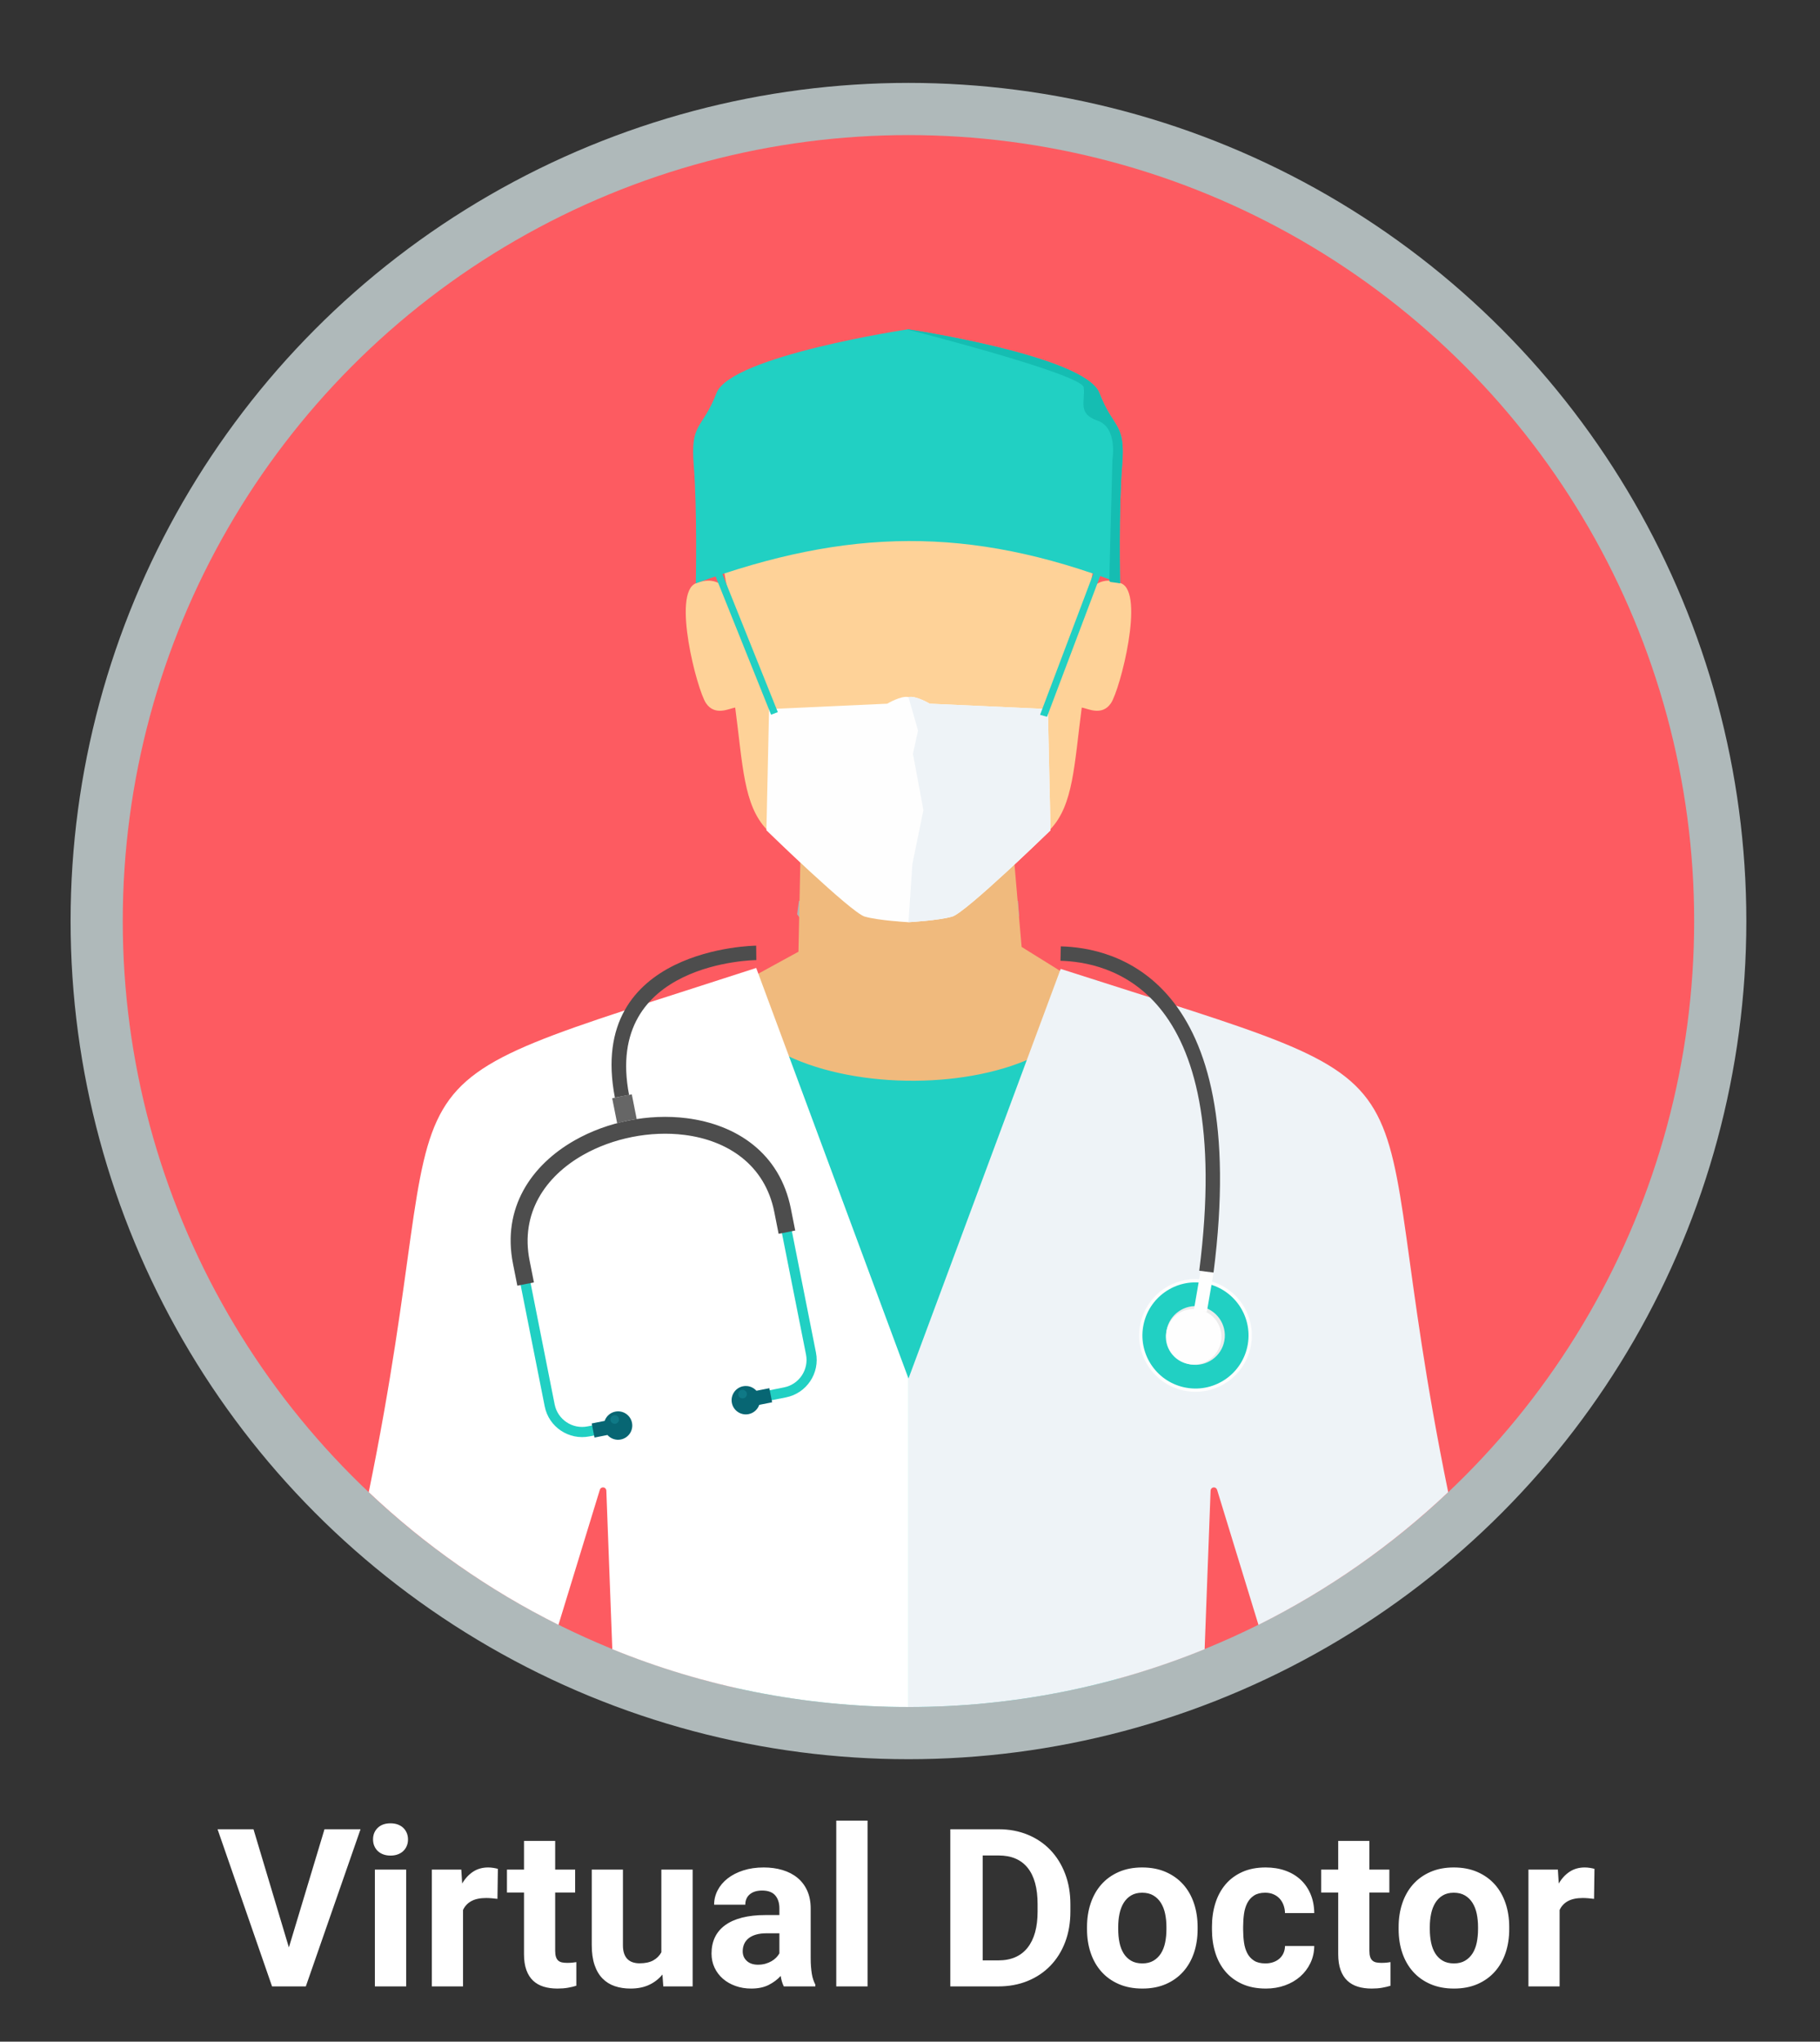 <?xml version="1.0" encoding="UTF-8"?>
<svg width="593px" height="665px" viewBox="0 0 593 665" version="1.1" xmlns="http://www.w3.org/2000/svg" xmlns:xlink="http://www.w3.org/1999/xlink">
    <rect x="0" y="0" width="593" height="665" fill="#333333" stroke="none"/>
    <!-- Generator: Sketch 47 (45396) - http://www.bohemiancoding.com/sketch -->
    <title>Slice</title>
    <desc>Created with Sketch.</desc>
    <defs></defs>
    <g id="Page-1" stroke="none" stroke-width="1" fill="none" fill-rule="evenodd">
        <g id="Group-2" transform="translate(33, 37)">
            <circle id="Oval-2" stroke="#AFB9BA" stroke-width="20" cx="263" cy="263" r="263"></circle>
            <g id="surgeon-doctor-svgrepo-com" transform="translate(7, 7)" fill-rule="nonzero">
                <circle id="Oval" fill="#FD5B61" cx="256" cy="256" r="256"></circle>
                <path d="M220.316,249.432 C244.103,249.432 267.885,249.432 291.672,249.432 L292.06,254.309 L257.188,307.171 L219.73,253.782 L220.312,249.432 L220.316,249.432 Z" id="Shape" fill="#B3B3B3"></path>
                <polygon id="Shape" fill="#F0BA7D" points="220.777 236.167 220.158 265.986 169.569 293.652 169.569 395.057 254.735 395.057 339.887 395.057 339.887 293.652 292.868 264.429 290.286 234.615 220.778 236.172 220.778 236.167"></polygon>
                <path d="M197.401,149.214 C197.401,149.214 194.501,142.84 186.713,145.999 C178.926,149.154 187.064,180.649 190.039,185.046 C193.013,189.438 197.803,186.649 199.549,186.473 C202.029,205.248 202.251,218.19 209.766,226.107 C216.883,233.603 233.183,248.883 241.769,254.207 C247.584,255.436 251.921,256.156 256.004,256.373 C260.082,256.156 264.424,255.436 270.239,254.207 C278.825,248.881 295.125,233.602 302.242,226.107 C309.756,218.19 309.979,205.254 312.459,186.473 C314.205,186.649 318.99,189.438 321.969,185.046 C324.943,180.654 333.086,149.158 325.295,145.999 C317.508,142.84 314.607,149.214 314.607,149.214 C314.607,149.214 322.307,124.48 308.621,100.135 C299.245,83.448 277.855,74.796 256.009,74.159 C234.163,74.792 212.772,83.447 203.397,100.135 C189.712,124.48 197.411,149.214 197.411,149.214 L197.401,149.214 L197.401,149.214 Z" id="Shape" fill="#FED298"></path>
                <path d="M195.35,274.761 C200.795,319.743 316.381,318.469 316.648,274.766 L354.661,339.378 L324.556,502.702 C302.733,508.753 279.75,512 256,512 C236.629,512 217.771,509.834 199.632,505.76 L145.676,344.537 L195.356,274.761 L195.35,274.761 L195.35,274.761 Z" id="Shape" fill="#21D0C3"></path>
                <path d="M206.385,271.279 C72.011,314.978 110.522,293.666 80.145,442.025 C98.412,459.299 119.225,473.904 141.958,485.234 L155.445,441.226 C155.602,440.723 156.083,440.409 156.605,440.468 C157.127,440.527 157.524,440.948 157.556,441.475 L159.505,493.164 C189.287,505.297 221.858,511.994 256.005,511.994 L256.005,405.006 L206.39,271.274 L206.385,271.279 Z" id="Shape" fill="#FFFFFF"></path>
                <path d="M305.587,271.584 C440.071,314.861 401.478,293.68 431.855,442.026 C413.588,459.3 392.771,473.905 370.038,485.24 L356.551,441.232 C356.398,440.729 355.913,440.41 355.387,440.474 C354.865,440.539 354.468,440.959 354.44,441.481 L352.5,493.17 C322.718,505.303 290.142,512 256.005,512 L256.005,405.011 L305.592,271.584 L305.587,271.584 L305.587,271.584 Z" id="Shape" fill="#EEF3F7"></path>
                <path d="M346.394,409.066 C336.403,407.343 329.702,397.842 331.429,387.856 C333.152,377.866 342.653,371.164 352.639,372.886 C362.63,374.609 369.331,384.11 367.604,394.1 C365.881,404.09 356.38,410.792 346.39,409.065 L346.394,409.065 L346.394,409.066 Z" id="Shape" fill="#FEFEFE"></path>
                <path d="M346.574,408.013 C337.165,406.387 330.857,397.446 332.478,388.037 C334.104,378.628 343.045,372.315 352.454,373.941 C361.863,375.567 368.171,384.513 366.55,393.922 C364.924,403.329 355.983,409.639 346.574,408.013 Z" id="Shape" fill="#21D0C3"></path>
                <path d="M347.891,400.406 C342.69,399.51 339.194,394.554 340.094,389.354 C340.99,384.148 345.942,380.657 351.146,381.557 C356.351,382.457 359.843,387.405 358.943,392.609 C358.047,397.815 353.095,401.306 347.891,400.406 Z" id="Shape" fill="#EBECEC"></path>
                <polygon id="Shape" fill="#FEFEFE" points="349.012 382.578 353.215 383.304 355.474 370.215 351.271 369.489"></polygon>
                <path d="M208.237,412.701 L216.112,411.14 C219.46,410.475 222.232,408.503 223.997,405.86 C225.762,403.217 226.528,399.902 225.863,396.558 L216.602,349.89 C213.106,332.278 199.328,323.3 183.587,321.309 C177.555,320.546 171.232,320.824 165.103,322.039 C158.974,323.249 153.03,325.41 147.746,328.418 C133.991,336.252 124.721,349.793 128.222,367.433 L137.483,414.101 C138.148,417.449 140.12,420.216 142.763,421.986 L142.768,421.981 C145.41,423.75 148.721,424.512 152.066,423.851 L159.937,422.29 L159.295,419.043 L151.42,420.604 C148.968,421.089 146.534,420.53 144.598,419.237 L144.598,419.237 C142.658,417.94 141.213,415.906 140.723,413.454 L131.462,366.786 C128.284,350.782 136.779,338.445 149.364,331.281 C154.338,328.446 159.945,326.413 165.738,325.263 C171.526,324.117 177.488,323.859 183.174,324.574 C197.58,326.393 210.184,334.556 213.353,350.531 L222.618,397.199 C223.103,399.651 222.539,402.081 221.247,404.021 C219.95,405.956 217.916,407.406 215.464,407.891 L207.589,409.452 L208.231,412.699 L208.237,412.699 L208.237,412.701 Z" id="Shape" fill="#21D0C3"></path>
                <path d="M219.101,356.8 L217.683,349.669 C214.08,331.512 199.906,322.257 183.721,320.211 C177.573,319.435 171.131,319.712 164.89,320.95 C158.645,322.184 152.59,324.386 147.21,327.448 C133.063,335.503 123.539,349.452 127.146,367.636 L128.564,374.767 L133.968,373.691 L132.55,366.564 C129.483,351.105 137.718,339.171 149.912,332.228 C154.784,329.452 160.281,327.461 165.958,326.335 C171.635,325.208 177.478,324.954 183.048,325.66 C197.011,327.425 209.213,335.313 212.28,350.74 L213.693,357.871 L219.101,356.8 Z" id="Shape" fill="#4D4D4D"></path>
                <g id="Group" transform="translate(152, 407)" fill="#076673">
                    <path d="M1.704,17.234 L5.917,16.398 C6.975,17.585 8.61,18.194 10.281,17.862 C12.789,17.363 14.419,14.929 13.921,12.421 C13.427,9.918 10.988,8.287 8.48,8.786 C6.808,9.118 5.529,10.306 5.007,11.807 L0.794,12.643 L1.704,17.234 Z" id="Shape"></path>
                    <path d="M59.586,5.747 L55.378,6.583 C54.856,8.079 53.577,9.271 51.905,9.604 C49.397,10.098 46.963,8.472 46.464,5.964 C45.97,3.461 47.596,1.022 50.099,0.528 C51.767,0.196 53.407,0.809 54.459,1.992 L58.672,1.156 L59.582,5.747 L59.586,5.747 L59.586,5.747 Z" id="Shape"></path>
                </g>
                <path d="M167.458,320.534 L165.851,312.437 L162.655,313.075 L159.463,313.708 L161.089,321.883 C162.304,321.528 163.537,321.227 164.784,320.983 C165.671,320.807 166.563,320.66 167.458,320.54 L167.458,320.534 Z" id="Shape" fill="#666666"></path>
                <g id="Group" transform="translate(158, 408)" fill="#0F7986">
                    <path d="M2.562,11.731 C3.32,11.578 3.814,10.84 3.661,10.087 C3.513,9.329 2.774,8.835 2.017,8.983 C1.259,9.136 0.765,9.87 0.918,10.627 C1.071,11.385 1.805,11.879 2.563,11.726 L2.562,11.731 L2.562,11.731 Z" id="Shape"></path>
                    <path d="M44.219,3.449 C44.977,3.301 45.466,2.562 45.318,1.805 C45.165,1.042 44.431,0.553 43.674,0.701 C42.916,0.854 42.422,1.588 42.575,2.35 C42.723,3.108 43.462,3.597 44.224,3.449 L44.219,3.449 L44.219,3.449 Z" id="Shape"></path>
                </g>
                <path d="M347.378,400.318 C342.455,399.468 339.152,394.79 340.001,389.865 C340.851,384.946 345.529,381.644 350.454,382.493 C355.377,383.343 358.68,388.021 357.831,392.946 C356.981,397.869 352.298,401.172 347.378,400.323 L347.378,400.318 Z" id="Shape" fill="#FEFEFE"></path>
                <g id="Group" transform="translate(159, 264)" fill="#4D4D4D">
                    <path d="M47.432,4.715 C47.289,4.715 -2.428,5.131 5.969,48.625 L1.346,49.507 C-8.123,0.47 47.219,0.017 47.377,0.017 L47.432,4.715 Z" id="Shape"></path>
                    <path d="M146.643,0.245 C154.753,0.462 170.435,2.674 182.503,17.358 C194.313,31.722 202.595,58.109 196.401,106.487 L191.741,105.896 C197.731,59.075 189.99,33.867 178.873,20.342 C168.014,7.132 153.853,5.142 146.528,4.943 L146.639,0.246 L146.643,0.246 L146.643,0.245 L146.643,0.245 Z" id="Shape"></path>
                </g>
                <path d="M256,256.369 C256,256.369 246.153,255.847 241.719,254.536 C237.285,253.225 209.716,226.436 209.716,226.436 L210.579,186.959 L249.077,185.203 C249.077,185.203 253.659,182.473 256,183.05 C258.346,182.473 262.923,185.203 262.923,185.203 L301.421,186.959 L302.284,226.436 C302.284,226.436 274.715,253.225 270.28,254.536 C265.847,255.847 256,256.369 256,256.369 Z" id="Shape" fill="#FEFEFE"></path>
                <path d="M256,183.051 L259.118,193.938 L257.46,201.54 L260.873,219.867 L257.284,237.391 L255.996,256.37 C255.996,256.37 265.843,255.848 270.277,254.537 C274.711,253.226 302.281,226.437 302.281,226.437 L301.418,186.96 L262.92,185.204 C262.92,185.204 258.338,182.474 255.997,183.051 L256,183.051 L256,183.051 Z" id="Shape" fill="#EEF3F7"></path>
                <g id="Group" transform="translate(185, 63)" fill="#21D0C3">
                    <polygon id="Shape" points="9.751 78.427 28.43 124.952 26.236 125.788 7.557 79.263"></polygon>
                    <polygon id="Shape" points="133.723 79.928 116.144 126.471 113.876 125.833 131.455 79.29"></polygon>
                    <path d="M70.829,0.263 C70.829,0.263 13.132,8.918 8.453,21.019 C3.774,33.12 -0.124,30.372 1.044,44.672 C2.213,58.972 1.709,83.003 1.709,83.003 C51.194,64.962 90.916,64.307 139.944,83.003 C139.944,83.003 139.441,58.972 140.609,44.672 C141.778,30.372 137.879,33.121 133.2,21.019 C128.521,8.918 70.824,0.263 70.824,0.263 C70.824,0.263 70.829,0.263 70.829,0.263 Z" id="Shape"></path>
                </g>
                <path d="M255.829,63.263 L255.548,63.305 C255.548,63.305 312.512,77.79 313.098,82.186 C313.685,86.583 310.927,90.74 317.583,93.003 C324.239,95.267 322.455,105.654 322.455,105.654 L321.42,145.172 L321.743,145.55 L324.949,145.993 C324.949,145.993 324.446,121.962 325.614,107.662 C326.782,93.362 322.884,96.111 318.205,84.009 C313.526,71.908 255.829,63.253 255.829,63.253 L255.829,63.263 L255.829,63.263 Z" id="Shape" fill="#15BDB2"></path>
            </g>
            <path d="M61.125,597.309 L72.727,558.812 L84.469,558.812 L66.645,610 L55.641,610 L37.887,558.812 L49.594,558.812 L61.125,597.309 Z M99.34,610 L89.145,610 L89.145,571.961 L99.34,571.961 L99.34,610 Z M88.547,562.117 C88.547,560.594 89.057,559.34 90.076,558.355 C91.096,557.371 92.484,556.879 94.242,556.879 C95.109,556.879 95.895,557.008 96.598,557.266 C97.301,557.523 97.898,557.887 98.391,558.355 C98.883,558.824 99.264,559.381 99.533,560.025 C99.803,560.67 99.938,561.367 99.938,562.117 C99.938,562.891 99.803,563.6 99.533,564.244 C99.264,564.889 98.883,565.445 98.391,565.914 C97.898,566.383 97.301,566.746 96.598,567.004 C95.895,567.262 95.109,567.391 94.242,567.391 C93.375,567.391 92.59,567.262 91.887,567.004 C91.184,566.746 90.586,566.383 90.094,565.914 C89.602,565.445 89.221,564.889 88.951,564.244 C88.682,563.6 88.547,562.891 88.547,562.117 Z M129.082,581.488 C128.566,581.418 127.963,581.354 127.271,581.295 C126.58,581.236 125.965,581.207 125.426,581.207 C123.434,581.207 121.822,581.541 120.592,582.209 C119.361,582.877 118.453,583.844 117.867,585.109 L117.867,610 L107.707,610 L107.707,571.961 L117.305,571.961 L117.586,576.496 C118.547,574.855 119.73,573.572 121.137,572.646 C122.543,571.721 124.184,571.258 126.059,571.258 C126.598,571.258 127.166,571.305 127.764,571.398 C128.361,571.492 128.848,571.598 129.223,571.715 L129.082,581.488 Z M147.891,562.609 L147.891,571.961 L154.395,571.961 L154.395,579.414 L147.891,579.414 L147.891,598.398 C147.891,599.195 147.973,599.852 148.137,600.367 C148.301,600.883 148.547,601.287 148.875,601.58 C149.203,601.873 149.607,602.072 150.088,602.178 C150.568,602.283 151.137,602.336 151.793,602.336 C152.402,602.336 152.959,602.312 153.463,602.266 C153.967,602.219 154.406,602.16 154.781,602.09 L154.781,609.789 C153.937,610.047 153.018,610.264 152.021,610.439 C151.025,610.615 149.895,610.703 148.629,610.703 C146.965,610.703 145.465,610.498 144.129,610.088 C142.793,609.678 141.65,609.027 140.701,608.137 C139.752,607.246 139.02,606.086 138.504,604.656 C137.988,603.227 137.73,601.504 137.73,599.488 L137.73,579.414 L132.176,579.414 L132.176,571.961 L137.73,571.961 L137.73,562.609 L147.891,562.609 Z M182.836,606.133 C181.641,607.586 180.188,608.711 178.477,609.508 C176.766,610.305 174.75,610.703 172.43,610.703 C170.555,610.703 168.844,610.439 167.297,609.912 C165.75,609.385 164.42,608.553 163.307,607.416 C162.193,606.279 161.332,604.814 160.723,603.021 C160.113,601.229 159.809,599.078 159.809,596.57 L159.809,571.961 L169.969,571.961 L169.969,596.641 C169.969,597.695 170.104,598.598 170.373,599.348 C170.643,600.098 171.018,600.701 171.498,601.158 C171.979,601.615 172.547,601.949 173.203,602.16 C173.859,602.371 174.586,602.477 175.383,602.477 C177.211,602.477 178.699,602.16 179.848,601.527 C180.996,600.895 181.875,600.016 182.484,598.891 L182.484,571.961 L192.68,571.961 L192.68,610 L183.117,610 L182.836,606.133 Z M222.387,610 C221.918,609.086 221.578,607.949 221.367,606.59 C220.336,607.738 219.041,608.711 217.482,609.508 C215.924,610.305 214.02,610.703 211.77,610.703 C209.941,610.703 208.236,610.422 206.654,609.859 C205.072,609.297 203.701,608.512 202.541,607.504 C201.381,606.496 200.473,605.295 199.816,603.9 C199.16,602.506 198.832,600.977 198.832,599.312 C198.832,597.32 199.201,595.551 199.939,594.004 C200.678,592.457 201.785,591.145 203.262,590.066 C204.738,588.988 206.572,588.168 208.764,587.605 C210.955,587.043 213.504,586.762 216.41,586.762 L220.945,586.762 L220.945,584.582 C220.945,582.824 220.494,581.418 219.592,580.363 C218.689,579.309 217.266,578.781 215.32,578.781 C213.609,578.781 212.268,579.191 211.295,580.012 C210.322,580.832 209.836,581.957 209.836,583.387 L199.676,583.387 C199.676,581.746 200.057,580.188 200.818,578.711 C201.58,577.234 202.664,575.945 204.07,574.844 C205.477,573.742 207.176,572.869 209.168,572.225 C211.16,571.58 213.387,571.258 215.848,571.258 C218.051,571.258 220.09,571.539 221.965,572.102 C223.84,572.664 225.457,573.502 226.816,574.615 C228.176,575.729 229.236,577.123 229.998,578.799 C230.76,580.475 231.141,582.426 231.141,584.652 L231.141,600.754 C231.141,601.832 231.176,602.799 231.246,603.654 C231.316,604.51 231.41,605.283 231.527,605.975 C231.645,606.666 231.797,607.287 231.984,607.838 C232.172,608.389 232.395,608.91 232.652,609.402 L232.652,610 L222.387,610 Z M213.984,602.934 C214.852,602.934 215.654,602.828 216.393,602.617 C217.131,602.406 217.793,602.131 218.379,601.791 C218.965,601.451 219.475,601.059 219.908,600.613 C220.342,600.168 220.687,599.711 220.945,599.242 L220.945,592.703 L216.762,592.703 C215.426,592.703 214.266,592.85 213.281,593.143 C212.297,593.436 211.488,593.846 210.855,594.373 C210.223,594.9 209.754,595.521 209.449,596.236 C209.145,596.951 208.992,597.73 208.992,598.574 C208.992,599.84 209.437,600.883 210.328,601.703 C211.219,602.523 212.437,602.934 213.984,602.934 Z M249.668,610 L239.473,610 L239.473,556 L249.668,556 L249.668,610 Z M276.633,610 L276.633,558.812 L292.383,558.812 C295.828,558.812 298.986,559.404 301.857,560.588 C304.729,561.771 307.189,563.436 309.24,565.58 C311.291,567.725 312.891,570.297 314.039,573.297 C315.188,576.297 315.762,579.625 315.762,583.281 L315.762,585.602 C315.762,589.258 315.193,592.58 314.057,595.568 C312.92,598.557 311.314,601.123 309.24,603.268 C307.166,605.412 304.688,607.07 301.805,608.242 C298.922,609.414 295.746,610 292.277,610 L276.633,610 Z M287.18,567.355 L287.18,601.527 L292.277,601.527 C296.449,601.527 299.625,600.15 301.805,597.396 C303.984,594.643 305.074,590.711 305.074,585.602 L305.074,583.211 C305.074,578.008 303.996,574.064 301.84,571.381 C299.684,568.697 296.531,567.355 292.383,567.355 L287.18,567.355 Z M321.176,590.629 C321.176,587.863 321.574,585.297 322.371,582.93 C323.168,580.562 324.328,578.518 325.852,576.795 C327.375,575.072 329.256,573.719 331.494,572.734 C333.732,571.75 336.281,571.258 339.141,571.258 C342.023,571.258 344.59,571.75 346.84,572.734 C349.09,573.719 350.982,575.072 352.518,576.795 C354.053,578.518 355.219,580.562 356.016,582.93 C356.813,585.297 357.211,587.863 357.211,590.629 L357.211,591.367 C357.211,594.156 356.813,596.729 356.016,599.084 C355.219,601.439 354.053,603.479 352.518,605.201 C350.982,606.924 349.102,608.271 346.875,609.244 C344.648,610.217 342.094,610.703 339.211,610.703 C336.328,610.703 333.768,610.217 331.529,609.244 C329.291,608.271 327.404,606.924 325.869,605.201 C324.334,603.479 323.168,601.439 322.371,599.084 C321.574,596.729 321.176,594.156 321.176,591.367 L321.176,590.629 Z M331.336,591.367 C331.336,592.914 331.477,594.367 331.758,595.727 C332.039,597.086 332.49,598.264 333.111,599.26 C333.732,600.256 334.541,601.047 335.537,601.633 C336.533,602.219 337.758,602.512 339.211,602.512 C340.617,602.512 341.818,602.219 342.814,601.633 C343.811,601.047 344.625,600.256 345.258,599.26 C345.891,598.264 346.348,597.086 346.629,595.727 C346.91,594.367 347.051,592.914 347.051,591.367 L347.051,590.629 C347.051,589.129 346.91,587.705 346.629,586.357 C346.348,585.01 345.891,583.826 345.258,582.807 C344.625,581.787 343.805,580.979 342.797,580.381 C341.789,579.783 340.57,579.484 339.141,579.484 C337.734,579.484 336.533,579.783 335.537,580.381 C334.541,580.979 333.732,581.787 333.111,582.807 C332.49,583.826 332.039,585.01 331.758,586.357 C331.477,587.705 331.336,589.129 331.336,590.629 L331.336,591.367 Z M379.289,602.512 C380.227,602.512 381.082,602.377 381.855,602.107 C382.629,601.838 383.297,601.457 383.859,600.965 C384.422,600.473 384.861,599.881 385.178,599.189 C385.494,598.498 385.664,597.719 385.688,596.852 L395.215,596.852 C395.191,598.867 394.77,600.725 393.949,602.424 C393.129,604.123 392.016,605.588 390.609,606.818 C389.203,608.049 387.545,609.004 385.635,609.684 C383.725,610.363 381.668,610.703 379.465,610.703 C376.512,610.703 373.934,610.205 371.73,609.209 C369.527,608.213 367.699,606.854 366.246,605.131 C364.793,603.408 363.703,601.381 362.977,599.049 C362.25,596.717 361.887,594.203 361.887,591.508 L361.887,590.523 C361.887,587.828 362.25,585.309 362.977,582.965 C363.703,580.621 364.793,578.582 366.246,576.848 C367.699,575.113 369.521,573.748 371.713,572.752 C373.904,571.756 376.465,571.258 379.395,571.258 C381.738,571.258 383.877,571.604 385.811,572.295 C387.744,572.986 389.402,573.977 390.785,575.266 C392.168,576.555 393.246,578.119 394.02,579.959 C394.793,581.799 395.191,583.855 395.215,586.129 L385.688,586.129 C385.664,585.215 385.506,584.354 385.213,583.545 C384.92,582.736 384.504,582.033 383.965,581.436 C383.426,580.838 382.758,580.363 381.961,580.012 C381.164,579.66 380.25,579.484 379.219,579.484 C377.742,579.484 376.535,579.789 375.598,580.398 C374.66,581.008 373.928,581.822 373.4,582.842 C372.873,583.861 372.516,585.039 372.328,586.375 C372.141,587.711 372.047,589.094 372.047,590.523 L372.047,591.508 C372.047,592.961 372.141,594.355 372.328,595.691 C372.516,597.027 372.873,598.199 373.4,599.207 C373.928,600.215 374.66,601.018 375.598,601.615 C376.535,602.213 377.766,602.512 379.289,602.512 Z M413.18,562.609 L413.18,571.961 L419.684,571.961 L419.684,579.414 L413.18,579.414 L413.18,598.398 C413.18,599.195 413.262,599.852 413.426,600.367 C413.59,600.883 413.836,601.287 414.164,601.58 C414.492,601.873 414.896,602.072 415.377,602.178 C415.857,602.283 416.426,602.336 417.082,602.336 C417.691,602.336 418.248,602.312 418.752,602.266 C419.256,602.219 419.695,602.16 420.07,602.09 L420.07,609.789 C419.227,610.047 418.307,610.264 417.311,610.439 C416.314,610.615 415.184,610.703 413.918,610.703 C412.254,610.703 410.754,610.498 409.418,610.088 C408.082,609.678 406.939,609.027 405.99,608.137 C405.041,607.246 404.309,606.086 403.793,604.656 C403.277,603.227 403.02,601.504 403.02,599.488 L403.02,579.414 L397.465,579.414 L397.465,571.961 L403.02,571.961 L403.02,562.609 L413.18,562.609 Z M422.707,590.629 C422.707,587.863 423.105,585.297 423.902,582.93 C424.699,580.562 425.859,578.518 427.383,576.795 C428.906,575.072 430.787,573.719 433.025,572.734 C435.264,571.75 437.812,571.258 440.672,571.258 C443.555,571.258 446.121,571.75 448.371,572.734 C450.621,573.719 452.514,575.072 454.049,576.795 C455.584,578.518 456.75,580.562 457.547,582.93 C458.344,585.297 458.742,587.863 458.742,590.629 L458.742,591.367 C458.742,594.156 458.344,596.729 457.547,599.084 C456.75,601.439 455.584,603.479 454.049,605.201 C452.514,606.924 450.633,608.271 448.406,609.244 C446.18,610.217 443.625,610.703 440.742,610.703 C437.859,610.703 435.299,610.217 433.061,609.244 C430.822,608.271 428.936,606.924 427.4,605.201 C425.865,603.479 424.699,601.439 423.902,599.084 C423.105,596.729 422.707,594.156 422.707,591.367 L422.707,590.629 Z M432.867,591.367 C432.867,592.914 433.008,594.367 433.289,595.727 C433.57,597.086 434.021,598.264 434.643,599.26 C435.264,600.256 436.072,601.047 437.068,601.633 C438.064,602.219 439.289,602.512 440.742,602.512 C442.148,602.512 443.35,602.219 444.346,601.633 C445.342,601.047 446.156,600.256 446.789,599.26 C447.422,598.264 447.879,597.086 448.16,595.727 C448.441,594.367 448.582,592.914 448.582,591.367 L448.582,590.629 C448.582,589.129 448.441,587.705 448.16,586.357 C447.879,585.01 447.422,583.826 446.789,582.807 C446.156,581.787 445.336,580.979 444.328,580.381 C443.32,579.783 442.102,579.484 440.672,579.484 C439.266,579.484 438.064,579.783 437.068,580.381 C436.072,580.979 435.264,581.787 434.643,582.807 C434.021,583.826 433.57,585.01 433.289,586.357 C433.008,587.705 432.867,589.129 432.867,590.629 L432.867,591.367 Z M486.375,581.488 C485.859,581.418 485.256,581.354 484.564,581.295 C483.873,581.236 483.258,581.207 482.719,581.207 C480.727,581.207 479.115,581.541 477.885,582.209 C476.654,582.877 475.746,583.844 475.16,585.109 L475.16,610 L465,610 L465,571.961 L474.598,571.961 L474.879,576.496 C475.84,574.855 477.023,573.572 478.43,572.646 C479.836,571.721 481.477,571.258 483.352,571.258 C483.891,571.258 484.459,571.305 485.057,571.398 C485.654,571.492 486.141,571.598 486.516,571.715 L486.375,581.488 Z" id="Virtual-Doctor" fill="#FFFFFF"></path>
        </g>
    </g>
</svg>